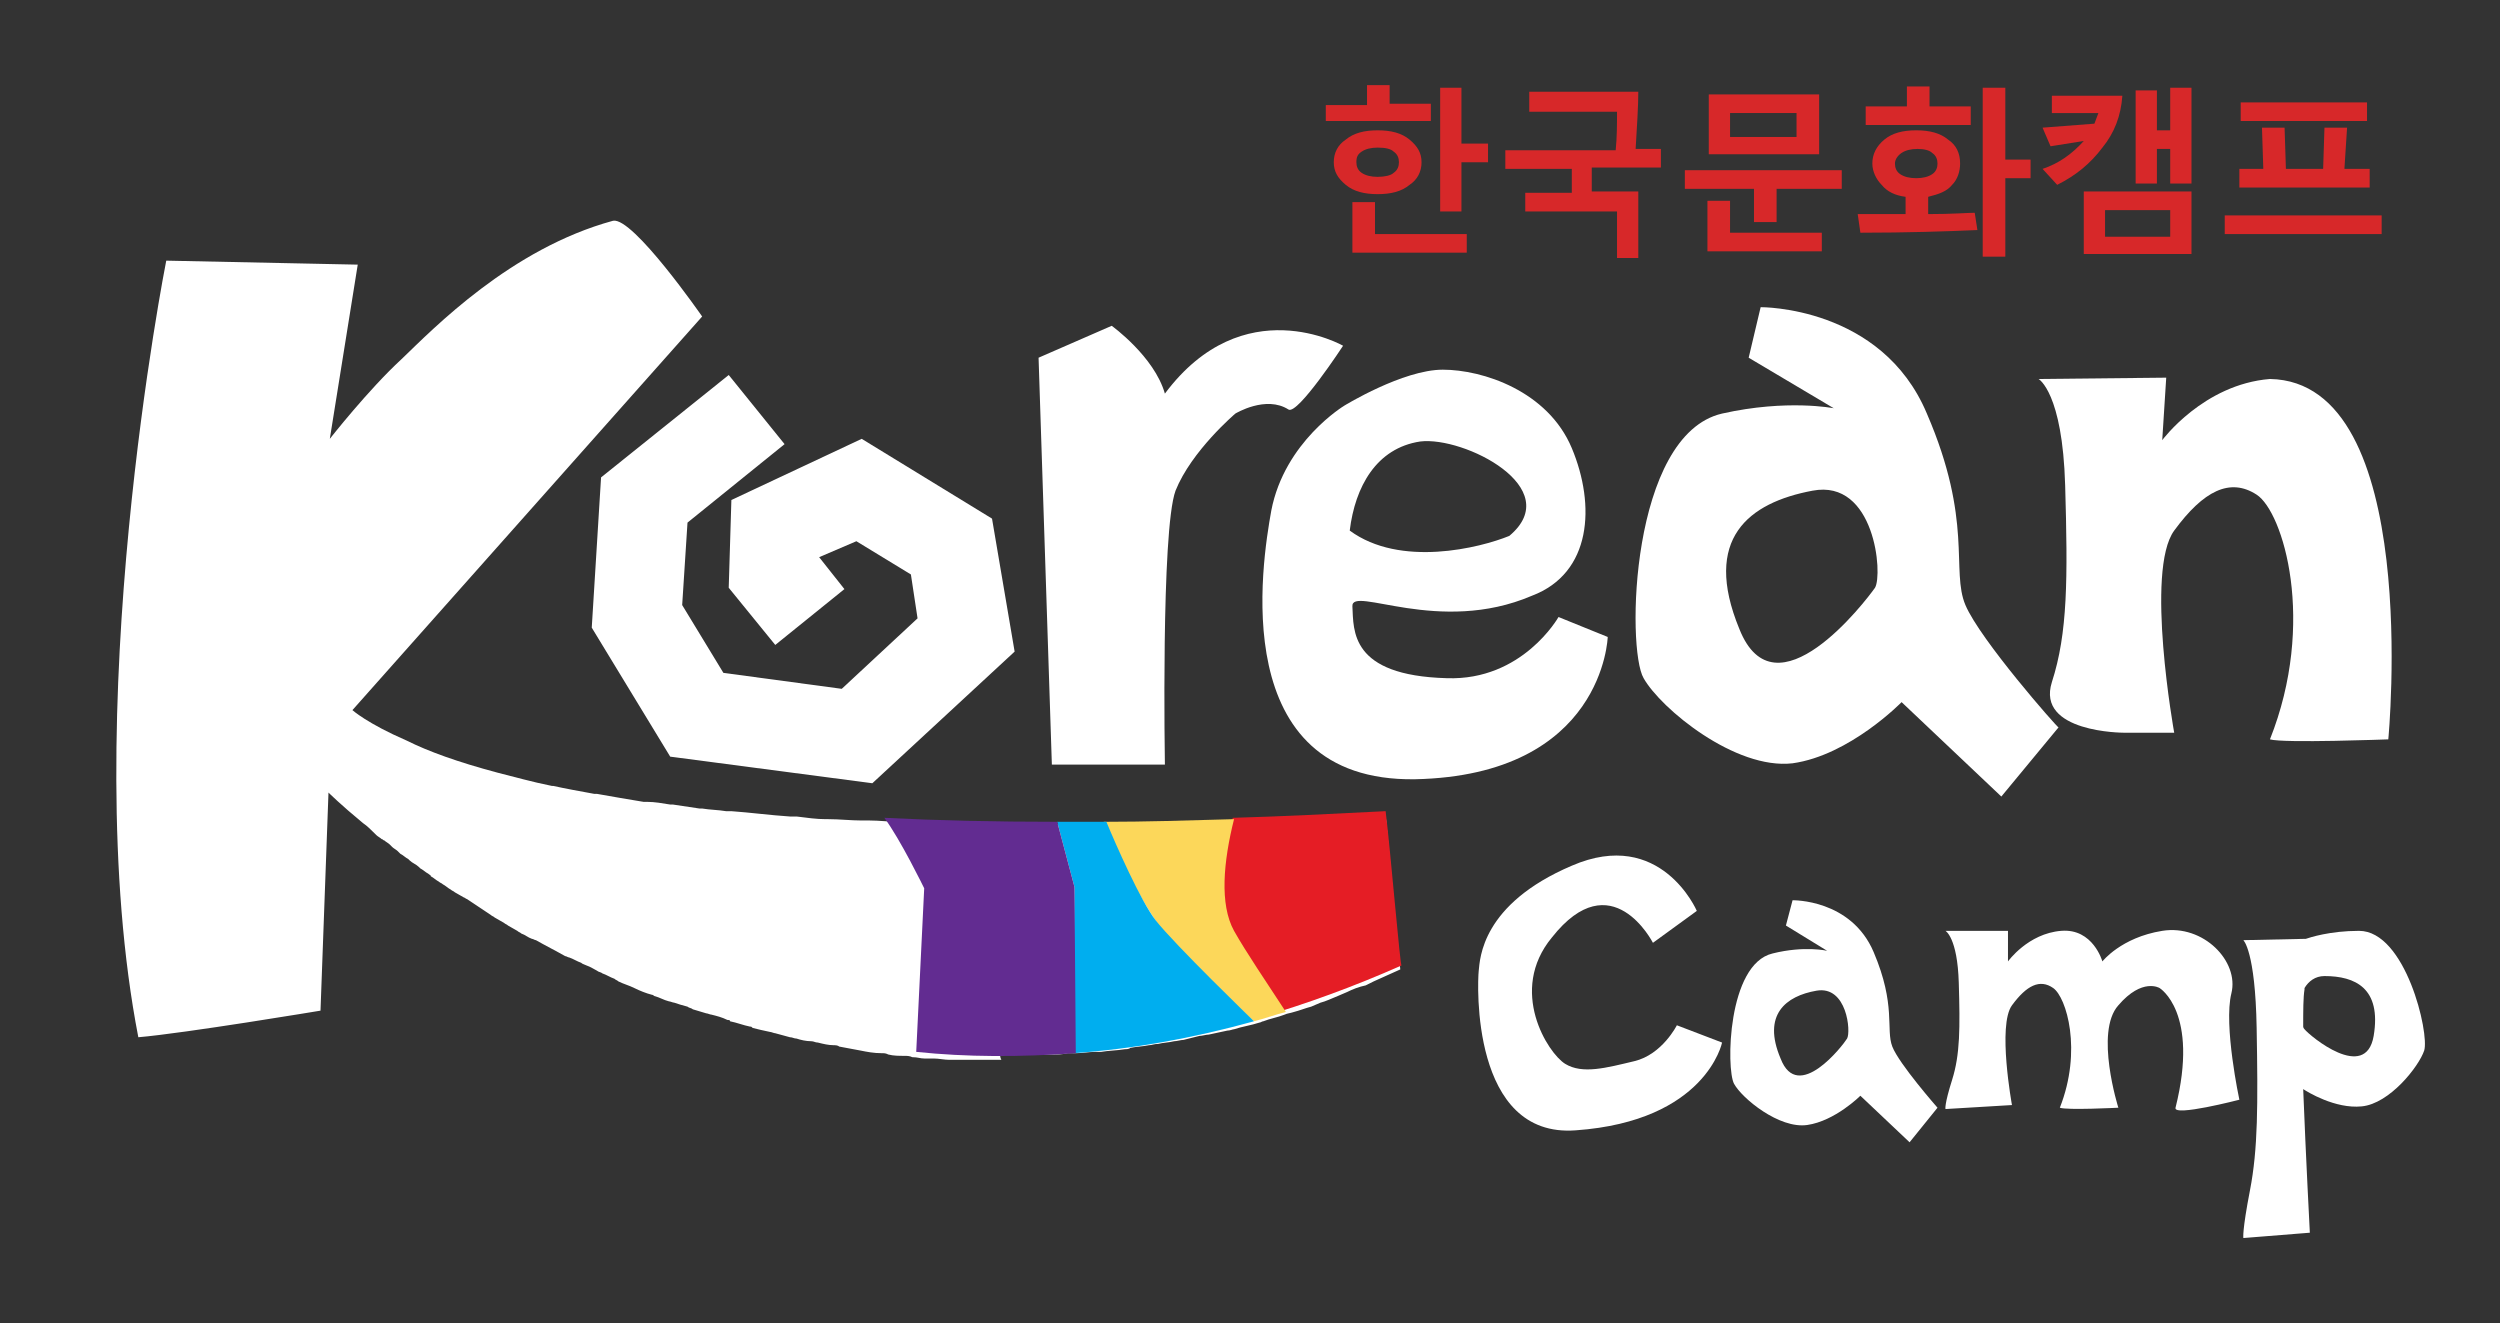 <?xml version="1.0" encoding="utf-8"?>
<!-- Generator: Adobe Illustrator 22.0.1, SVG Export Plug-In . SVG Version: 6.00 Build 0)  -->
<svg version="1.1" id="Layer_1" xmlns="http://www.w3.org/2000/svg" xmlns:xlink="http://www.w3.org/1999/xlink" x="0px" y="0px"
	 viewBox="0 0 188 99.5" style="enable-background:new 0 0 188 99.5;" xml:space="preserve">
<rect x="0" y="0" width="188" height="99.5" fill="#333333" stroke="none"/>
<style type="text/css">
	.st0{fill:#FFFFFF;}
	.st1{fill:#E51D25;}
	.st2{fill:#FCD75A;}
	.st3{fill:#00AEEF;}
	.st4{fill:#622C91;}
	.st5{fill:#D72829;}
</style>
<g>
	<path class="st0" d="M142.3,78.7c-0.5-1.3,0.3-3.1-1.4-7.1c-1.7-4-6.1-3.9-6.1-3.9l-0.5,1.9l3.1,1.9c0,0-1.7-0.4-4.1,0.2
		c-3.4,0.8-3.5,8.7-2.9,9.8c0.6,1.1,3.4,3.4,5.5,3.1c2.1-0.3,4-2.2,4-2.2l3.7,3.5l2.1-2.6C145.7,83.3,142.8,80,142.3,78.7z
		 M138.9,78.1c-0.3,0.5-3.7,4.9-5,1.5c-1.4-3.3,0.4-4.7,2.7-5.1C138.9,74.1,139.2,77.6,138.9,78.1z"/>
	<path class="st0" d="M124.3,70.9l3.3-2.4c0,0-2.7-6.3-9.4-3.4c-6.8,2.9-6.9,7-7,7.9s-0.6,12.6,7.3,12c9.8-0.7,11-6.6,11-6.6
		l-3.4-1.3c0,0-1.1,2.2-3.2,2.7c-2.1,0.5-3.9,1-5.2,0.2c-1.3-0.8-4.3-5.5-1-9.5C121.2,64.8,124.3,70.9,124.3,70.9z"/>
	<path class="st0" d="M146.3,70c0,0,0.9,0.5,1,3.9c0.1,3.4,0.1,5.4-0.5,7.3c-0.6,1.9-0.5,2.2-0.5,2.2l5-0.3c0,0-1.1-6,0-7.5
		c1.1-1.5,2.1-2,3.1-1.3c1,0.7,2.2,4.7,0.5,9c0.5,0.2,4.4,0,4.4,0s-1.8-5.7,0-7.7c1.8-2.1,3.1-1.3,3.1-1.3s3,1.8,1.2,9
		c-0.2,0.7,4.8-0.6,4.8-0.6s-1.2-5.6-0.6-8c0.6-2.4-2.1-5.2-5.2-4.7c-3.1,0.5-4.5,2.3-4.5,2.3s-0.7-2.5-3.1-2.3
		c-2.5,0.2-4,2.3-4,2.3L151,70L146.3,70z"/>
	<path class="st0" d="M177.4,70c-2.2,0-3.7,0.5-4,0.6l0,0c0,0,0,0,0,0l-4.7,0.1c0,0,0.9,0.8,1,6.6c0.1,5.8,0.1,9.1-0.5,12.2
		c-0.6,3.1-0.5,3.6-0.5,3.6l5-0.4c0,0-0.3-5.7-0.5-10.8c0.3,0.2,2.4,1.5,4.4,1.3c2.1-0.2,4.3-3,4.7-4.2
		C182.7,77.7,180.9,70,177.4,70z M178.5,77.9c-0.6,3.5-4.8,0-5.2-0.5c0,0-0.1-0.1-0.1-0.2c0-1.2,0-2.2,0.1-2.8c0,0,0-0.1,0-0.1
		c0.3-0.5,0.8-0.9,1.5-0.9C177.1,73.4,179.1,74.3,178.5,77.9z"/>
</g>
<path class="st0" d="M170.7,28.5c-5,0.4-8.1,4.6-8.1,4.6l0.3-4.7l-9.6,0.1c0,0,1.8,1,2,8s0.2,11.1-1,14.8c-1.2,3.8,5.4,3.8,5.4,3.8
	h3.8c0,0-2.2-12.2,0-15.2c2.2-3,4.2-4,6.2-2.7c2,1.3,4.5,9.6,1,18.4c1,0.3,8.9,0,8.9,0S182.2,28.7,170.7,28.5z"/>
<path class="st0" d="M75.4,79.3c0.4,0,0.8,0,1.3,0c0.2,0,0.4,0,0.6,0c0.4,0,0.8,0,1.2,0c0.2,0,0.4,0,0.6,0c0.4,0,0.8,0,1.2-0.1
	c0.2,0,0.4,0,0.6,0c0.5,0,1-0.1,1.5-0.1c0.1,0,0.2,0,0.4,0c0.6-0.1,1.2-0.1,1.8-0.2c0.1,0,0.3,0,0.4-0.1c0.5-0.1,0.9-0.1,1.4-0.2
	c0.2,0,0.4-0.1,0.7-0.1c0.4-0.1,0.8-0.1,1.2-0.2c0.2,0,0.5-0.1,0.7-0.1c0.4-0.1,0.8-0.2,1.2-0.3c0.2,0,0.5-0.1,0.7-0.1
	c0.5-0.1,0.9-0.2,1.4-0.3c0.2,0,0.4-0.1,0.5-0.1c0.6-0.2,1.3-0.3,1.9-0.5c0.1,0,0.2-0.1,0.3-0.1c0.5-0.2,1.1-0.3,1.6-0.5
	c0.2-0.1,0.4-0.1,0.7-0.2c0.4-0.1,0.9-0.3,1.3-0.4c0.2-0.1,0.5-0.2,0.7-0.3c0.4-0.1,0.8-0.3,1.3-0.5c0.2-0.1,0.5-0.2,0.7-0.3
	c0.4-0.2,0.9-0.4,1.4-0.5c0.2-0.1,0.4-0.2,0.6-0.3c0.7-0.3,1.3-0.6,2-0.9c0,0-0.8-8.4-1.1-11.6c-1.3,0.1-2.6,0.1-3.8,0.2
	c-0.3,0-0.7,0-1,0.1c-1,0.1-2.1,0.1-3.1,0.1c-0.2,0-0.4,0-0.7,0c-1.2,0-2.4,0.1-3.5,0.1c-0.3,0-0.6,0-0.8,0c-0.9,0-1.9,0.1-2.8,0.1
	c-0.3,0-0.5,0-0.8,0c-1.1,0-2.2,0-3.3,0.1c-0.2,0-0.3,0-0.5,0c-0.9,0-1.8,0-2.7,0c-0.3,0-0.5,0-0.8,0c-1,0-2,0-3,0c0,0,0,0-0.1,0
	c-1,0-2,0-2.9,0c-0.2,0-0.5,0-0.7,0c-0.8,0-1.6,0-2.4-0.1c-0.2,0-0.3,0-0.5,0c-0.9,0-1.8-0.1-2.7-0.1c-0.2,0-0.3,0-0.5,0
	c-0.7,0-1.5-0.1-2.2-0.1c-0.2,0-0.4,0-0.6,0c-0.8,0-1.7-0.1-2.5-0.1c-0.1,0-0.2,0-0.2,0c-0.7,0-1.4-0.1-2.2-0.2c-0.2,0-0.4,0-0.5,0
	c-1.5-0.1-3-0.3-4.4-0.4c-0.1,0-0.3,0-0.4,0c-0.6-0.1-1.2-0.1-1.8-0.2c-0.1,0-0.2,0-0.2,0c-0.7-0.1-1.3-0.2-2-0.3
	c-0.1,0-0.1,0-0.2,0c-0.6-0.1-1.2-0.2-1.7-0.2c-0.1,0-0.2,0-0.3,0c-1.2-0.2-2.4-0.4-3.5-0.6c-0.1,0-0.1,0-0.2,0
	c-1.1-0.2-2.2-0.4-3.1-0.6c0,0-0.1,0-0.1,0c-1.5-0.3-2.9-0.7-4.1-1c0,0,0,0,0,0c-3-0.8-5.2-1.6-6.8-2.4c0,0,0,0,0,0
	c-3-1.3-4.1-2.3-4.1-2.3l26.3-29.6c0,0-5.2-7.5-6.7-7.2c-7.7,2.1-13.5,8.1-15.9,10.4c-2.5,2.3-5.4,6-5.4,6l2.1-13.1l-14.4-0.3
	c0,0-6.8,34.2-2.1,58.4c3.5-0.3,13.7-2,13.7-2l0.6-16.4c0,0,0.9,0.9,2.6,2.3c0,0,0,0,0,0c0.3,0.2,0.6,0.5,0.9,0.8
	c0,0,0.1,0.1,0.1,0.1c0.1,0.1,0.3,0.2,0.4,0.3c0.1,0,0.1,0.1,0.2,0.1c0.1,0.1,0.3,0.2,0.4,0.3c0.1,0.1,0.1,0.1,0.2,0.2
	c0.1,0.1,0.3,0.2,0.4,0.3c0.1,0.1,0.1,0.1,0.2,0.2c0.2,0.1,0.4,0.3,0.6,0.4c0,0,0.1,0.1,0.1,0.1c0.2,0.2,0.5,0.3,0.7,0.5
	c0,0,0.1,0.1,0.1,0.1c0.2,0.1,0.4,0.3,0.6,0.4c0.1,0.1,0.2,0.1,0.2,0.2c0.2,0.1,0.4,0.3,0.6,0.4c0.1,0.1,0.2,0.1,0.3,0.2
	c0.2,0.1,0.4,0.3,0.6,0.4c0.1,0.1,0.2,0.1,0.3,0.2c0.2,0.1,0.5,0.3,0.7,0.4c0.1,0,0.1,0.1,0.2,0.1c0.3,0.2,0.6,0.4,0.9,0.6
	c0,0,0,0,0,0c0.3,0.2,0.6,0.4,0.9,0.6c0.1,0.1,0.2,0.1,0.3,0.2c0.2,0.1,0.5,0.3,0.7,0.4c0.1,0.1,0.2,0.1,0.3,0.2
	c0.2,0.1,0.5,0.3,0.7,0.4c0.1,0.1,0.2,0.1,0.3,0.2c0.3,0.1,0.5,0.3,0.8,0.4c0.1,0,0.2,0.1,0.3,0.1c0.7,0.4,1.5,0.8,2.2,1.2
	c0.1,0,0.2,0.1,0.3,0.1c0.3,0.1,0.6,0.3,0.9,0.4c0.1,0.1,0.2,0.1,0.4,0.2c0.3,0.1,0.6,0.3,0.8,0.4c0.1,0.1,0.3,0.1,0.4,0.2
	c0.3,0.1,0.6,0.3,0.9,0.4c0.1,0.1,0.2,0.1,0.3,0.2c0.4,0.2,0.8,0.3,1.2,0.5c0,0,0,0,0,0c0.4,0.2,0.9,0.4,1.3,0.5
	c0.1,0,0.2,0.1,0.2,0.1c0.4,0.1,0.7,0.3,1.1,0.4c0.1,0,0.3,0.1,0.4,0.1c0.3,0.1,0.6,0.2,1,0.3c0.1,0.1,0.3,0.1,0.4,0.2
	c0.3,0.1,0.7,0.2,1,0.3c0.1,0,0.3,0.1,0.4,0.1c0.4,0.1,0.8,0.2,1.2,0.4c0.1,0,0.2,0,0.2,0.1c0.5,0.1,1,0.3,1.5,0.4
	c0.1,0,0.1,0,0.2,0.1c0.4,0.1,0.8,0.2,1.3,0.3c0.1,0,0.3,0.1,0.4,0.1c0.4,0.1,0.7,0.2,1.1,0.3c0.2,0,0.3,0.1,0.5,0.1
	c0.3,0.1,0.7,0.2,1.1,0.2c0.2,0,0.3,0.1,0.5,0.1c0.4,0.1,0.8,0.2,1.2,0.2c0.1,0,0.3,0,0.4,0.1c0.5,0.1,1.1,0.2,1.6,0.3c0,0,0,0,0,0
	c0.5,0.1,1,0.2,1.6,0.2c0.2,0,0.3,0,0.5,0.1c0.4,0.1,0.8,0.1,1.2,0.1c0.2,0,0.4,0,0.6,0.1c0.4,0,0.6,0.1,0.9,0.1c0.2,0,0.5,0,0.7,0
	c0.4,0,0.8,0.1,1.2,0.1c0.2,0,0.4,0,0.6,0c0.5,0,1,0,1.5,0c0,0,0,0,0.1,0c0.6,0,1.2,0,1.7,0C75.1,79.3,75.3,79.3,75.4,79.3z"/>
<g>
	<polygon class="st0" points="65.6,58.9 50.4,56.9 44.5,47.2 45.2,35.9 54.8,28.2 59,33.4 51.7,39.3 51.3,45.5 54.4,50.6 63.3,51.8 
		69,46.5 68.5,43.2 64.4,40.7 61.6,41.9 63.5,44.3 58.3,48.5 54.8,44.2 55,37.6 64.8,33 74.6,39 76.3,49 	"/>
</g>
<path class="st0" d="M83.6,24.5l-5.5,2.4l1,30.6h8.5c0,0-0.3-17.6,0.8-20.6c1.2-3,4.5-5.8,4.5-5.8s2.3-1.4,4-0.3
	c0.7,0.4,4.1-4.8,4.1-4.8s-7.5-4.3-13.4,3.6C86.8,26.8,83.6,24.5,83.6,24.5z"/>
<path class="st0" d="M117.2,46.4c0,0-2.7,4.8-8.4,4.6c-7.3-0.2-7-3.6-7.1-5.4c-0.1-1.6,6.5,2.2,13.5-0.8c4.5-1.7,4.8-6.8,3-11.1
	c-1.8-4.3-6.7-5.9-9.7-5.9c-3,0-7.4,2.7-7.4,2.7s-4.5,2.7-5.5,7.9c-0.7,3.9-3.4,20.4,10.8,20.2c14.2-0.3,14.5-10.7,14.5-10.7
	L117.2,46.4z M106.8,33.2c3.3-0.4,11,3.5,6.7,7.1c-2.2,0.9-8.2,2.4-12-0.4C101.9,36.6,103.5,33.7,106.8,33.2z"/>
<path class="st0" d="M147.8,45.5c-1.1-2.6,0.6-6.3-2.9-14.4c-3.4-8.1-12.5-8-12.5-8l-0.9,3.8l6.4,3.8c0,0-3.5-0.7-8.4,0.4
	c-6.9,1.6-7.2,17.7-5.9,19.9c1.3,2.3,6.9,6.9,11.2,6.4c4.3-0.6,8.2-4.6,8.2-4.6l7.5,7.1l4.3-5.2C154.7,54.7,148.9,48.1,147.8,45.5z
	 M141,44.2c-0.7,1-7.5,9.9-10.2,3.1c-2.8-6.8,0.7-9.5,5.5-10.4C141,36,141.6,43.2,141,44.2z"/>
<path class="st1" d="M104.2,61c-4,0.2-7.8,0.4-11.5,0.5c-0.4,2.2-1.6,4.6-0.9,7.9c0.4,2.4,2.1,5.1,3,7.1c3.4-1,7-2.3,10.6-3.9
	C105.3,72.8,104.6,64.3,104.2,61z"/>
<path class="st2" d="M92.8,70c-1.1-2-0.8-5.2,0-8.4c-3.4,0.1-6.7,0.2-9.8,0.2c1.8,4.1,4,8.3,6.6,10.7c1.5,1.4,3.1,2.9,4.7,4.3
	c0.8-0.2,1.6-0.5,2.4-0.7C95.2,73.8,93.7,71.6,92.8,70z"/>
<path class="st3" d="M79.5,61.8l1.3,4.9l-0.1,12.5c4.4-0.3,8.9-1.1,13.6-2.4c0,0-6-5.8-7.4-7.6c-1.1-1.4-3-5.7-3.7-7.4
	C81.9,61.8,80.7,61.8,79.5,61.8z"/>
<path class="st4" d="M66.5,61.5c1.2,1.6,3,5.3,3,5.3l-0.6,12.3c3.8,0.4,7.8,0.4,12,0.1l-0.1-12.5l-1.3-4.9
	C74.8,61.8,70.5,61.7,66.5,61.5z"/>
<g>
	<path class="st5" d="M99.7,9.2V7.9h3.1V6.4h1.7v1.4h3.1v1.3H99.7z M103.6,14.6c-1,0-1.8-0.2-2.4-0.7c-0.6-0.5-0.9-1-0.9-1.7
		c0-0.7,0.3-1.3,0.9-1.7c0.6-0.5,1.4-0.7,2.4-0.7s1.8,0.2,2.4,0.7s0.9,1,0.9,1.7c0,0.7-0.3,1.3-0.9,1.7
		C105.4,14.4,104.6,14.6,103.6,14.6z M101.7,19v-3.8h1.7v2.4h6.9V19H101.7z M103.6,11.1c-0.5,0-0.9,0.1-1.2,0.3
		c-0.3,0.2-0.4,0.4-0.4,0.8c0,0.3,0.1,0.6,0.4,0.8c0.3,0.2,0.7,0.3,1.2,0.3c0.5,0,1-0.1,1.2-0.3c0.3-0.2,0.4-0.5,0.4-0.8
		c0-0.3-0.1-0.6-0.4-0.8C104.6,11.2,104.2,11.1,103.6,11.1z M109.9,12.2v3.7h-1.6V6.6h1.6v4.2h2v1.4H109.9z"/>
	<path class="st5" d="M121.6,19.4v-3.5h-6.9v-1.4h3.5v-1.8h-5v-1.4h8.3c0.1-1,0.1-2,0.1-2.9H115V6.9h8.2c0,1.1-0.1,2.6-0.2,4.3h1.9
		v1.4h-5.2v1.8h3.5v5H121.6z"/>
	<path class="st5" d="M133.6,14.2v2.5h-1.7v-2.5h-5.2v-1.4h11.8v1.4H133.6z M128.4,18.9v-3.8h1.7v2.4h6.9v1.4H128.4z M128.5,11.7
		V7.1h8.3v4.5H128.5z M135.1,8.5h-5v1.8h5V8.5z"/>
	<path class="st5" d="M148.7,17.3c-2.3,0.1-5.3,0.2-8.8,0.2l-0.2-1.4l3.6,0v-1.3c-0.8-0.1-1.4-0.4-1.8-0.9c-0.4-0.4-0.7-1-0.7-1.6
		c0-0.7,0.3-1.3,0.9-1.8c0.6-0.5,1.4-0.7,2.4-0.7c1,0,1.8,0.2,2.4,0.7c0.6,0.4,0.9,1,0.9,1.8c0,0.6-0.2,1.2-0.6,1.6
		c-0.4,0.5-1,0.7-1.8,0.9v1.3c1.8,0,3-0.1,3.5-0.1L148.7,17.3z M140.3,9.4V8h3.1V6.5h1.7V8h3.1v1.4H140.3z M144.2,11.2
		c-0.5,0-0.9,0.1-1.2,0.3s-0.5,0.5-0.5,0.8c0,0.3,0.1,0.6,0.4,0.8c0.3,0.2,0.7,0.3,1.2,0.3c0.5,0,0.9-0.1,1.2-0.3s0.4-0.5,0.4-0.8
		c0-0.3-0.1-0.6-0.4-0.8C145.1,11.3,144.7,11.2,144.2,11.2z M150.8,13.4v5.9h-1.7V6.6h1.7v5.4h1.9v1.4H150.8z"/>
	<path class="st5" d="M154.2,11l-0.6-1.4l3.9-0.3c0.1-0.3,0.2-0.5,0.3-0.8h-3.5V7.2h5.3c-0.1,1.5-0.6,2.8-1.5,3.9
		c-0.9,1.2-2,2.1-3.4,2.8l-1.1-1.2c1.2-0.4,2.2-1.1,3.1-2.1L154.2,11z M156.7,19.1v-4.7h8.1v4.7H156.7z M163.2,15.8h-4.9v2h4.9V15.8
		z M163.2,13.8v-2.6h-1v2.6h-1.6v-7h1.6v3h1V6.6h1.6v7.2H163.2z"/>
	<path class="st5" d="M167.3,17.6v-1.4h11.8v1.4H167.3z M168.4,14.1v-1.4h1.8l-0.1-3.1h1.7l0.1,3.1h2.8l0.1-3.1h1.7l-0.2,3.1h1.9
		v1.4H168.4z M168.5,9.1V7.7h9.5v1.4H168.5z"/>
</g>
</svg>

